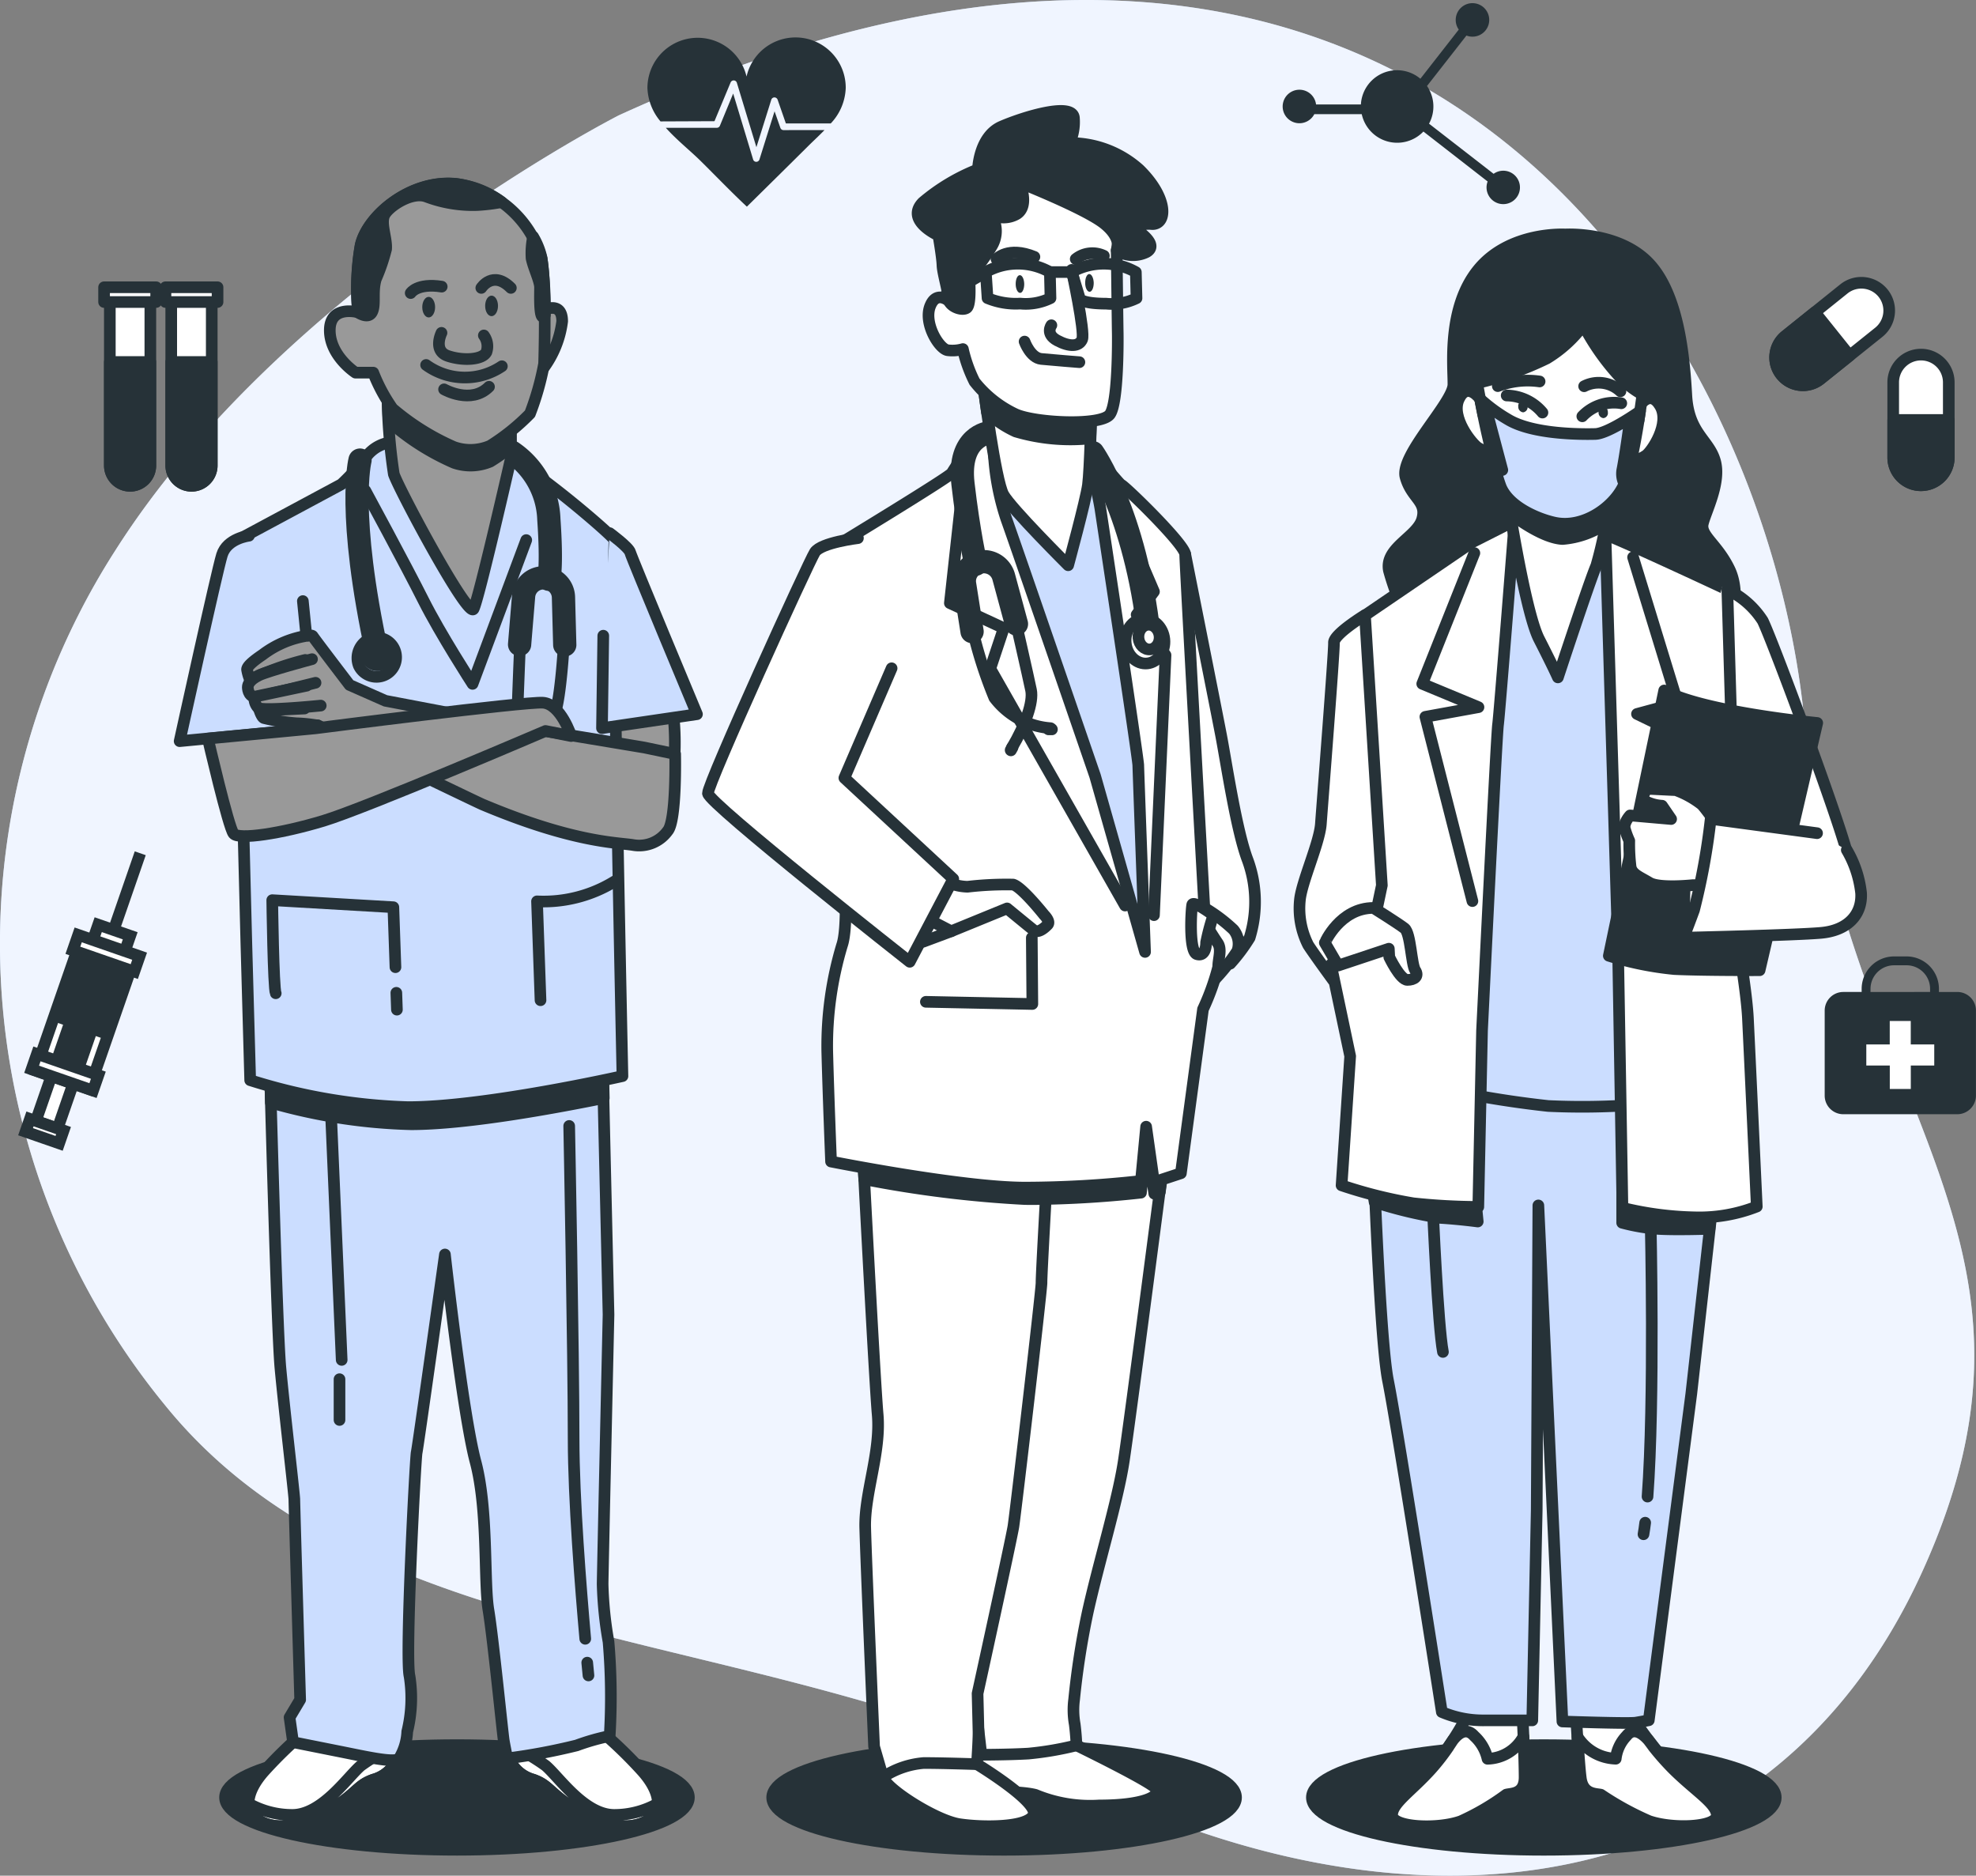 <svg xmlns="http://www.w3.org/2000/svg" width="169.832" height="161.176" viewBox="0 0 169.832 161.176">
  <rect x="0" y="0" width="169.832" height="161.176" fill="#808080" stroke="none"/>
  <g id="Doctors-bro" transform="translate(-25.576 -49.73)">
    <g id="freepik--background-simple--inject-2" transform="translate(25.576 49.73)">
      <path id="Tracciato_421" data-name="Tracciato 421" d="M78.759,59.642S49.9,74.349,35.5,97.011a62.526,62.526,0,0,0,4.236,73.436c17.492,21.629,50.927,18.807,78.921,32.52s58.88,10.887,72.118-18.155-6.723-39.91-10.152-73.512S146.9,28.5,78.759,59.642Z" transform="translate(-25.576 -49.73)" fill="#cbddff"/>
      <path id="Tracciato_422" data-name="Tracciato 422" d="M78.759,59.642S49.9,74.349,35.5,97.011a62.526,62.526,0,0,0,4.236,73.436c17.492,21.629,50.927,18.807,78.921,32.52s58.88,10.887,72.118-18.155-6.723-39.91-10.152-73.512S146.9,28.5,78.759,59.642Z" transform="translate(-25.576 -49.73)" fill="#fff" opacity="0.7"/>
    </g>
    <g id="freepik--Icons--inject-2" transform="translate(27.773 50.001)">
      <path id="Tracciato_423" data-name="Tracciato 423" d="M448.665,268.535h-1.581v-.27a2.788,2.788,0,0,0-2.785-2.785h-1.07a2.788,2.788,0,0,0-2.788,2.785v.27h-1.577a1.6,1.6,0,0,0-1.6,1.6v7.306a1.6,1.6,0,0,0,1.6,1.6h9.8a1.608,1.608,0,0,0,1.6-1.6v-7.306A1.6,1.6,0,0,0,448.665,268.535Zm-7.462-.27a2.027,2.027,0,0,1,2.027-2.023h1.07a2.023,2.023,0,0,1,2.023,2.023v.27H441.2Z" transform="translate(-282.634 -183.566)" fill="#263238"/>
      <path id="Tracciato_424" data-name="Tracciato 424" d="M452.5,282.065h-2.019V280.05h-1.806v2.015H446.66v1.809h2.019v2.015h1.806v-2.015H452.5Z" transform="translate(-288.453 -192.586)" fill="#fff"/>
      <path id="Tracciato_425" data-name="Tracciato 425" d="M455.118,140.95h0a2.388,2.388,0,0,1-2.388-2.392v-6.445a2.388,2.388,0,0,1,2.388-2.392h0a2.388,2.388,0,0,1,2.388,2.392v6.434a2.388,2.388,0,0,1-2.388,2.4Z" transform="translate(-292.211 -99.521)" fill="#fff" stroke="#263238" stroke-linecap="round" stroke-linejoin="round" stroke-width="1"/>
      <path id="Tracciato_426" data-name="Tracciato 426" d="M455.118,150.081h0a2.388,2.388,0,0,1-2.388-2.392V144.47h4.777v3.219a2.388,2.388,0,0,1-2.388,2.392Z" transform="translate(-292.211 -108.652)" fill="#263238" stroke="#263238" stroke-linecap="round" stroke-linejoin="round" stroke-width="1"/>
      <path id="Tracciato_427" data-name="Tracciato 427" d="M426.61,121.424h0a2.385,2.385,0,0,1,.381-3.36l5.017-4.03a2.4,2.4,0,0,1,3.364.381h0a2.392,2.392,0,0,1-.381,3.36L429.97,121.8a2.388,2.388,0,0,1-3.36-.377Z" transform="translate(-275.717 -89.488)" fill="#fff" stroke="#263238" stroke-linecap="round" stroke-linejoin="round" stroke-width="1"/>
      <path id="Tracciato_428" data-name="Tracciato 428" d="M426.61,125.545h0a2.385,2.385,0,0,1,.381-3.36l2.51-2.015,2.99,3.729-2.51,2.011a2.388,2.388,0,0,1-3.371-.366Z" transform="translate(-275.717 -93.609)" fill="#263238" stroke="#263238" stroke-linecap="round" stroke-linejoin="round" stroke-width="1"/>
      <path id="Tracciato_429" data-name="Tracciato 429" d="M333.938,64.841a1.428,1.428,0,0,0-.83.267l-5.55-4.308a3.1,3.1,0,0,0-.175-3.238l3.39-4.335a1.44,1.44,0,1,0-.922-1.341,1.406,1.406,0,0,0,.263.827l-3.3,4.225a3.112,3.112,0,0,0-5.112,2.209h-3.855a1.44,1.44,0,1,0-.149.834h4.076a3.116,3.116,0,0,0,5.3,1.493l5.52,4.293a1.436,1.436,0,1,0,1.341-.926Z" transform="translate(-206.933 -50.443)" fill="#263238"/>
      <path id="Tracciato_430" data-name="Tracciato 430" d="M65.951,132.966h0a1.745,1.745,0,0,1-1.741-1.741V116.75h3.482v14.475a1.741,1.741,0,0,1-1.741,1.741Z" transform="translate(-51.69 -91.492)" fill="#fff" stroke="#263238" stroke-linecap="round" stroke-linejoin="round" stroke-width="1"/>
      <path id="Tracciato_431" data-name="Tracciato 431" d="M65.951,142.023h0a1.745,1.745,0,0,1-1.741-1.741v-8.9h3.482v8.9a1.741,1.741,0,0,1-1.741,1.741Z" transform="translate(-51.69 -100.549)" fill="#263238" stroke="#263238" stroke-linecap="round" stroke-linejoin="round" stroke-width="1"/>
      <rect id="Rettangolo_457" data-name="Rettangolo 457" width="4.476" height="1.268" transform="translate(12.025 24.413)" fill="#fff" stroke="#263238" stroke-linecap="round" stroke-linejoin="round" stroke-width="1"/>
      <path id="Tracciato_432" data-name="Tracciato 432" d="M52.1,132.966h0a1.745,1.745,0,0,1-1.741-1.741V116.75h3.482v14.475a1.741,1.741,0,0,1-1.741,1.741Z" transform="translate(-43.116 -91.492)" fill="#fff" stroke="#263238" stroke-linecap="round" stroke-linejoin="round" stroke-width="1"/>
      <path id="Tracciato_433" data-name="Tracciato 433" d="M52.1,142.023h0a1.745,1.745,0,0,1-1.741-1.741v-8.9h3.482v8.9a1.741,1.741,0,0,1-1.741,1.741Z" transform="translate(-43.116 -100.549)" fill="#263238" stroke="#263238" stroke-linecap="round" stroke-linejoin="round" stroke-width="1"/>
      <rect id="Rettangolo_458" data-name="Rettangolo 458" width="4.476" height="1.268" transform="translate(6.749 24.413)" fill="#fff" stroke="#263238" stroke-linecap="round" stroke-linejoin="round" stroke-width="1"/>
      <path id="Tracciato_434" data-name="Tracciato 434" d="M177.407,65.37l1.387-3.329a.293.293,0,0,1,.278-.175.286.286,0,0,1,.259.2l1.68,5.539,1.28-4.08a.286.286,0,0,1,.267-.2.3.3,0,0,1,.274.19l.712,2.049H187.4a4.651,4.651,0,0,0,1.288-3.047,4.316,4.316,0,0,0-8.525-.983,4.316,4.316,0,0,0-8.518.987,4.708,4.708,0,0,0,1.124,2.868Z" transform="translate(-118.197 -55.227)" fill="#263238"/>
      <path id="Tracciato_435" data-name="Tracciato 435" d="M185.917,73.973a.286.286,0,0,1-.27-.19l-.5-1.425-1.3,4.141a.29.29,0,0,1-.274.2h0a.282.282,0,0,1-.27-.206L181.59,70.83,180.447,73.6a.286.286,0,0,1-.263.175H175.8c.941,1.051,2.114,1.981,2.99,2.846,1.326,1.31,2.625,2.667,3.977,3.931,1.733-1.71,3.478-3.428,5.2-5.139.476-.476.994-.949,1.474-1.444Z" transform="translate(-120.772 -63.064)" fill="#263238"/>
      <rect id="Rettangolo_459" data-name="Rettangolo 459" width="1.977" height="6.167" transform="matrix(-0.945, -0.328, 0.328, -0.945, 2.753, 96.699)" fill="#fff" stroke="#263238" stroke-width="1"/>
      <rect id="Rettangolo_460" data-name="Rettangolo 460" width="3.051" height="1.162" transform="matrix(-0.945, -0.328, 0.328, -0.945, 2.883, 97.976)" fill="#fff" stroke="#263238" stroke-width="1"/>
      <rect id="Rettangolo_461" data-name="Rettangolo 461" width="4.887" height="11.173" transform="matrix(-0.945, -0.328, 0.328, -0.945, 5.464, 93.326)" fill="#fff" stroke="#263238" stroke-width="1"/>
      <rect id="Rettangolo_462" data-name="Rettangolo 462" width="3.607" height="6.167" transform="matrix(-0.945, -0.328, 0.328, -0.945, 6.5, 88.391)" fill="#263238" stroke="#263238" stroke-width="1"/>
      <rect id="Rettangolo_463" data-name="Rettangolo 463" width="1.977" height="6.167" transform="matrix(-0.945, -0.328, 0.328, -0.945, 4.357, 92.08)" fill="#263238" stroke="#263238" stroke-width="1"/>
      <rect id="Rettangolo_464" data-name="Rettangolo 464" width="5.584" height="1.398" transform="matrix(-0.945, -0.328, 0.328, -0.945, 5.797, 93.444)" fill="#fff" stroke="#263238" stroke-width="1"/>
      <rect id="Rettangolo_465" data-name="Rettangolo 465" width="2.91" height="1.863" transform="matrix(-0.945, -0.328, 0.328, -0.945, 8.384, 81.902)" fill="#fff" stroke="#263238" stroke-width="1"/>
      <rect id="Rettangolo_466" data-name="Rettangolo 466" width="5.584" height="1.398" transform="matrix(-0.945, -0.328, 0.328, -0.945, 9.343, 83.217)" fill="#fff" stroke="#263238" stroke-width="1"/>
      <line id="Linea_100" data-name="Linea 100" y1="6.377" x2="2.209" transform="translate(7.648 73.05)" fill="none" stroke="#263238" stroke-width="1"/>
    </g>
    <g id="freepik--character-3--inject-2" transform="translate(137.27 69.869)">
      <ellipse id="Ellisse_20" data-name="Ellisse 20" cx="19.934" cy="4.495" rx="19.934" ry="4.495" transform="translate(1.059 129.822)" fill="#263238" stroke="#263238" stroke-linecap="round" stroke-linejoin="round" stroke-width="1"/>
      <path id="Tracciato_436" data-name="Tracciato 436" d="M324.413,188.48s-2.7,1.649-2.667,2.373-1.006,13.923-1.124,15.572-1.688,5.055-1.809,6.6a6.965,6.965,0,0,0,.72,3.809c.453.712,2.118,2.99,2.118,2.99l4.476-6.914a39.514,39.514,0,0,0,.069-4.537C326.127,205.081,324.413,188.48,324.413,188.48Z" transform="translate(-318.79 -155.765)" fill="#fff" stroke="#263238" stroke-linecap="round" stroke-linejoin="round" stroke-width="1"/>
      <path id="Tracciato_437" data-name="Tracciato 437" d="M354.055,102.607s-4.762-.3-7.474,3-2.129,8.354-2.148,9.9-4.625,6.095-4.114,7.946,1.867,2.061,1.432,3.607-3.268,2.476-2.857,4.438a22.908,22.908,0,0,0,1.9,4.743l27.427.187s.979-2.887-.065-5.055-2.526-2.884-2.286-3.916,1.566-3.508,1.055-5.363-2.286-2.369-2.472-5.672-.674-8.761-3.295-11.428S354.055,102.607,354.055,102.607Z" transform="translate(-331.211 -102.598)" fill="#263238" stroke="#263238" stroke-linecap="round" stroke-linejoin="round" stroke-width="1"/>
      <path id="Tracciato_438" data-name="Tracciato 438" d="M346.149,436.365a24.384,24.384,0,0,1-3.047,4.541c-1.752,1.962-3.451,2.994-3.394,4.026s3.882,1.234,5.9.51a21.4,21.4,0,0,0,3.9-2.286c.408-.118,1.547,0,1.573-1.448s-.194-5.569-.194-5.569Z" transform="translate(-331.739 -309.084)" fill="#fff" stroke="#263238" stroke-linecap="round" stroke-linejoin="round" stroke-width="1"/>
      <path id="Tracciato_439" data-name="Tracciato 439" d="M345.6,448.045a21.257,21.257,0,0,0,3.9-2.286c.408-.118,1.547,0,1.573-1.448,0-.762-.042-2.286-.1-3.531a3.6,3.6,0,0,1-3.086,1.9,3.785,3.785,0,0,0-1.143-1.958c-.712-.808-1.432-.171-1.851.381l-.339.51-.027.05h0a18.286,18.286,0,0,1-1.44,1.855c-1.752,1.962-3.451,2.994-3.394,4.026S343.576,448.769,345.6,448.045Z" transform="translate(-331.733 -311.687)" fill="#fff" stroke="#263238" stroke-linecap="round" stroke-linejoin="round" stroke-width="1"/>
      <path id="Tracciato_440" data-name="Tracciato 440" d="M385.913,436.382a28.3,28.3,0,0,0,3.543,4.537c1.962,1.958,3.771,2.987,3.809,4.019s-3.748,1.238-5.851.518a25.476,25.476,0,0,1-4.141-2.267c-.415-.1-1.55,0-1.729-1.44s-.4-5.569-.4-5.569Z" transform="translate(-357.389 -309.109)" fill="#fff" stroke="#263238" stroke-linecap="round" stroke-linejoin="round" stroke-width="1"/>
      <path id="Tracciato_441" data-name="Tracciato 441" d="M387.652,448.012a25.658,25.658,0,0,1-4.141-2.267c-.415-.1-1.55,0-1.729-1.44-.1-.762-.2-2.286-.282-3.535a4.038,4.038,0,0,0,3.287,1.882,3.4,3.4,0,0,1,.926-1.962c.628-.8,1.417-.171,1.9.381.126.168.255.335.381.51l.034.05h0a22.77,22.77,0,0,0,1.638,1.855c1.962,1.958,3.771,2.987,3.809,4.019S389.755,448.732,387.652,448.012Z" transform="translate(-357.612 -311.665)" fill="#fff" stroke="#263238" stroke-linecap="round" stroke-linejoin="round" stroke-width="1"/>
      <path id="Tracciato_442" data-name="Tracciato 442" d="M334.87,292.457s.636,21.45,1.482,25.678,4.621,28.463,4.621,28.463a9.07,9.07,0,0,0,3.649.716h4.125l.381-18.048.141-26.2,2.068,44.344s5.683.2,6.3.1,1.124-.206,1.124-.206l3.653-28.055,2.091-18.666.114-7.424s-17.462-.606-22.536-1.017-7.161-.514-7.161-.514Z" transform="translate(-328.745 -219.622)" fill="#cbddff" stroke="#263238" stroke-linecap="round" stroke-linejoin="round" stroke-width="1"/>
      <path id="Tracciato_443" data-name="Tracciato 443" d="M396.535,393.22c-.046.358-.091.689-.145.994" transform="translate(-366.83 -282.514)" fill="none" stroke="#263238" stroke-linecap="round" stroke-linejoin="round" stroke-width="1"/>
      <path id="Tracciato_444" data-name="Tracciato 444" d="M397.567,325.43s.354,15.283-.267,23.58" transform="translate(-367.393 -240.547)" fill="none" stroke="#263238" stroke-linecap="round" stroke-linejoin="round" stroke-width="1"/>
      <path id="Tracciato_445" data-name="Tracciato 445" d="M348.85,322.21s.438,10.11.872,12.376" transform="translate(-337.399 -238.553)" fill="none" stroke="#263238" stroke-linecap="round" stroke-linejoin="round" stroke-width="1"/>
      <path id="Tracciato_446" data-name="Tracciato 446" d="M391.58,305.3v7.718a16.7,16.7,0,0,0,3.021.522c1.566.1,4.487,0,4.487,0l.209-2.922Z" transform="translate(-363.852 -228.085)" fill="#263238" stroke="#263238" stroke-linecap="round" stroke-linejoin="round" stroke-width="1"/>
      <path id="Tracciato_447" data-name="Tracciato 447" d="M335.38,318.869a36.847,36.847,0,0,0,5.634,1.356c1.668.1,3.23.312,3.23.312l-.206-2.084-8.868-.834Z" transform="translate(-328.931 -235.712)" fill="#263238" stroke="#263238" stroke-linecap="round" stroke-linejoin="round" stroke-width="1"/>
      <path id="Tracciato_448" data-name="Tracciato 448" d="M348.234,167.07l-3.112,3.508-8.632,6.3,1.84,38.165a87.739,87.739,0,0,0,12.784,2.366,62.2,62.2,0,0,0,13.5-.838l-1.116-40s-3.36-4.952-5.082-6.289-2.51-2.575-4.792-2.781S348.234,167.07,348.234,167.07Z" transform="translate(-329.748 -142.511)" fill="#cbddff" stroke="#263238" stroke-linecap="round" stroke-linejoin="round" stroke-width="1"/>
      <path id="Tracciato_449" data-name="Tracciato 449" d="M338.042,169.022l-9.253,6.3,1.451,23.2-.491,2.331-3.889,4.48,1.657,7.87-.739,11.1a39.908,39.908,0,0,0,6.167,1.543,54.251,54.251,0,0,0,5.584.309L338.85,211s1.23-25.168,1.375-26.284,1.428-17.523,1.428-17.523Z" transform="translate(-323.167 -142.585)" fill="#fff" stroke="#263238" stroke-linecap="round" stroke-linejoin="round" stroke-width="1"/>
      <path id="Tracciato_450" data-name="Tracciato 450" d="M350.95,174.49l-4.48,11.234,4.834,2.007-4.564.83,4.042,15.835" transform="translate(-335.926 -147.104)" fill="none" stroke="#263238" stroke-linecap="round" stroke-linejoin="round" stroke-width="1"/>
      <path id="Tracciato_451" data-name="Tracciato 451" d="M365.28,159.22s1.608,10.723,2.872,13.2,1.623,3.3,1.623,3.3,2.75-8.358,3.3-9.6a36.535,36.535,0,0,0,1.143-5.672S368.739,162.206,365.28,159.22Z" transform="translate(-347.571 -137.651)" fill="#fff" stroke="#263238" stroke-linecap="round" stroke-linejoin="round" stroke-width="1"/>
      <path id="Tracciato_452" data-name="Tracciato 452" d="M365.28,159.22s.145.975.381,2.4c.8.613,2.933,2.129,4.506,2.209A7.581,7.581,0,0,0,373.9,162.5c.183-1.124.309-2.046.309-2.046S368.739,162.206,365.28,159.22Z" transform="translate(-347.571 -137.651)" fill="#263238" stroke="#263238" stroke-linecap="round" stroke-linejoin="round" stroke-width="1"/>
      <path id="Tracciato_453" data-name="Tracciato 453" d="M356.29,138.632s-1.1-1.562-1.836,0,1.143,3.874,1.668,4.19c1.493.888,1.1-.762,1.1-.762Z" transform="translate(-340.764 -124.476)" fill="#fff" stroke="#263238" stroke-linecap="round" stroke-linejoin="round" stroke-width="1"/>
      <path id="Tracciato_454" data-name="Tracciato 454" d="M394.4,140.318s.926-1.615,1.832-.091-.728,3.92-1.215,4.259c-1.394.964-1.173-.689-1.173-.689Z" transform="translate(-365.243 -125.488)" fill="#fff" stroke="#263238" stroke-linecap="round" stroke-linejoin="round" stroke-width="1"/>
      <path id="Tracciato_455" data-name="Tracciato 455" d="M358.87,128.043a27.782,27.782,0,0,0,5.981-2.114A10.978,10.978,0,0,0,368,123.06a20.607,20.607,0,0,0,3.238,4.571,7.808,7.808,0,0,0,1.832,1.394s-.728,5.695-1.55,7.676-3.508,3.908-6.015,3.352c-1.425-.312-3.893-1.341-4.609-3.074A86.853,86.853,0,0,1,358.87,128.043Z" transform="translate(-343.603 -115.266)" fill="#fff" stroke="#263238" stroke-linecap="round" stroke-linejoin="round" stroke-width="1"/>
      <path id="Tracciato_456" data-name="Tracciato 456" d="M369.439,142.758c-1.234.03-5.367.038-7.5-1.249a14.159,14.159,0,0,1-2.388-1.748c.076.381.168.857.267,1.352l.465.339,1.166,4.4-.545.118a13.179,13.179,0,0,0,.415,1.329c.716,1.733,3.185,2.762,4.609,3.074,2.5.552,5.181-1.364,6.011-3.341a1.878,1.878,0,0,1-.164-1.246c.24-1.246.537-3.428.537-3.428l.849-.762c.046-.278.084-.545.122-.789C372.254,141.524,370.327,142.735,369.439,142.758Z" transform="translate(-344.024 -125.604)" fill="#cbddff" stroke="#263238" stroke-linecap="round" stroke-linejoin="round" stroke-width="1"/>
      <path id="Tracciato_457" data-name="Tracciato 457" d="M368.6,140.4a4.09,4.09,0,0,0-3.074-1.467" transform="translate(-347.725 -125.087)" fill="none" stroke="#263238" stroke-linecap="round" stroke-linejoin="round" stroke-width="1"/>
      <path id="Tracciato_458" data-name="Tracciato 458" d="M382.59,141.737a3.767,3.767,0,0,1,3.348-1.12" transform="translate(-358.287 -126.103)" fill="none" stroke="#263238" stroke-linecap="round" stroke-linejoin="round" stroke-width="1"/>
      <path id="Tracciato_459" data-name="Tracciato 459" d="M363.52,136.018a7.207,7.207,0,0,1,3.592-.4" transform="translate(-346.481 -122.978)" fill="none" stroke="#263238" stroke-linecap="round" stroke-linejoin="round" stroke-width="1"/>
      <path id="Tracciato_460" data-name="Tracciato 460" d="M383,136.371a2.746,2.746,0,0,1,3.12.434" transform="translate(-358.541 -123.32)" fill="none" stroke="#263238" stroke-linecap="round" stroke-linejoin="round" stroke-width="1"/>
      <path id="Tracciato_461" data-name="Tracciato 461" d="M368.931,140.611a.449.449,0,0,1-.381.51.472.472,0,0,1-.419-.491.446.446,0,0,1,.381-.51.476.476,0,0,1,.419.491Z" transform="translate(-349.333 -125.827)" fill="#263238"/>
      <path id="Tracciato_462" data-name="Tracciato 462" d="M387.039,141.918a.438.438,0,0,1-.381.51.469.469,0,0,1-.419-.488.438.438,0,0,1,.381-.51A.469.469,0,0,1,387.039,141.918Z" transform="translate(-360.542 -126.638)" fill="#263238"/>
      <path id="Tracciato_463" data-name="Tracciato 463" d="M415.28,182.74a7.309,7.309,0,0,1,3.047,2.667c.827,1.638,7.436,19.386,7.405,20.726s-2.217,2.887-4.266,3.1-5.036-3.5-5.482-4.122-.526-7.84-.526-7.84Z" transform="translate(-378.524 -152.212)" fill="#fff" stroke="#263238" stroke-linecap="round" stroke-linejoin="round" stroke-width="1"/>
      <path id="Tracciato_464" data-name="Tracciato 464" d="M387.8,170.3l1.082,35.48.381,22.38a28.435,28.435,0,0,0,6.335.819,13.492,13.492,0,0,0,5.211-.929s-.648-13.923-.762-16.193-.869-6.6-.869-6.6l-.9-30.215S389.91,171.123,387.8,170.3Z" transform="translate(-361.512 -144.51)" fill="#fff" stroke="#263238" stroke-linecap="round" stroke-linejoin="round" stroke-width="1"/>
      <path id="Tracciato_465" data-name="Tracciato 465" d="M393.223,175.44l3.836,12.514-3.5.949,3.4,1.649-4.244,13.481" transform="translate(-364.558 -147.692)" fill="#fff" stroke="#263238" stroke-linecap="round" stroke-linejoin="round" stroke-width="1"/>
      <path id="Tracciato_466" data-name="Tracciato 466" d="M393.328,205.49l-4.758,22.795a27.7,27.7,0,0,0,5.63,1.143c2.377.114,7.329.1,7.329.1l4.952-21.248S396.733,207.345,393.328,205.49Z" transform="translate(-361.989 -166.295)" fill="#263238" stroke="#263238" stroke-linecap="round" stroke-linejoin="round" stroke-width="1"/>
      <path id="Tracciato_467" data-name="Tracciato 467" d="M405.41,249.683l.156-7.123,3.775.8S406.846,248.853,405.41,249.683Z" transform="translate(-372.414 -189.244)" fill="#fff" stroke="#263238" stroke-linecap="round" stroke-linejoin="round" stroke-width="1"/>
      <path id="Tracciato_468" data-name="Tracciato 468" d="M400.079,230.779s-1.006-1.44-1.329-1.752a8.185,8.185,0,0,0-2.232-1.234c-.309,0-1.966-.1-2.286-.1s-.682.724-.354,1.032a3.607,3.607,0,0,0,1.467.411l.781,1.143-3.524-.309s-.587.621-.453,1.143a7.019,7.019,0,0,0,.381,1.032,16.287,16.287,0,0,0,.118,2.267c.137.621.762.827,1.619,1.341s3.725.206,3.725.206h1.326Z" transform="translate(-364.192 -180.039)" fill="#fff" stroke="#263238" stroke-linecap="round" stroke-linejoin="round" stroke-width="1"/>
      <path id="Tracciato_469" data-name="Tracciato 469" d="M416.891,235.68l-9.142-1.23a57.258,57.258,0,0,1-1.432,7.84c-.72,1.958-.907,2.373-.907,2.373s9.58-.213,11.839-.419,3.527-1.55,3.428-3.406a9.313,9.313,0,0,0-1.23-3.714" transform="translate(-372.414 -184.224)" fill="#fff" stroke="#263238" stroke-linecap="round" stroke-linejoin="round" stroke-width="1"/>
      <path id="Tracciato_470" data-name="Tracciato 470" d="M328.673,254.54s2.133,1.337,2.667,1.752.579,3.093.918,3.607-.061.827-.678.827-1.55-1.958-1.55-1.958l-.038-.724-4.358,1.448-1.143-1.958S325.785,254.54,328.673,254.54Z" transform="translate(-322.319 -196.661)" fill="#fff" stroke="#263238" stroke-linecap="round" stroke-linejoin="round" stroke-width="1"/>
    </g>
    <g id="freepik--character-2--inject-2" transform="translate(86.419 59.262)">
      <ellipse id="Ellisse_21" data-name="Ellisse 21" cx="19.934" cy="4.495" rx="19.934" ry="4.495" transform="translate(5.524 140.429)" fill="#263238" stroke="#263238" stroke-linecap="round" stroke-linejoin="round" stroke-width="1"/>
      <path id="Tracciato_471" data-name="Tracciato 471" d="M290.749,174.79s2.613,13.115,3.078,15.542,1.318,8.194,2.286,10.723a10.466,10.466,0,0,1,.168,6.678,15.081,15.081,0,0,1-1.665,2.225l-3.246-4.232s-1.931-20.738-2-23.675A26.988,26.988,0,0,1,290.749,174.79Z" transform="translate(-249.722 -136.683)" fill="#fff" stroke="#263238" stroke-linecap="round" stroke-linejoin="round" stroke-width="1"/>
      <path id="Tracciato_472" data-name="Tracciato 472" d="M297.171,254.64a13.881,13.881,0,0,1,2.419,1.828,1.916,1.916,0,0,1,.339,1.828,17.318,17.318,0,0,1-2.206,2.72c-.389.347-.716-1.036-.762-2.225S297.171,254.64,297.171,254.64Z" transform="translate(-254.423 -186.115)" fill="#fff" stroke="#263238" stroke-linecap="round" stroke-linejoin="round" stroke-width="1"/>
      <path id="Tracciato_473" data-name="Tracciato 473" d="M254.43,442.134s6.449,3.135,6.857,3.745-1.063,1.421-4.906,1.421a12.241,12.241,0,0,1-5.485-.91c-1.528-.4-4.571-.1-4.983-1.013s.3-4.045.3-4.045Z" transform="translate(-222.745 -301.69)" fill="#fff" stroke="#263238" stroke-linecap="round" stroke-linejoin="round" stroke-width="1"/>
      <path id="Tracciato_474" data-name="Tracciato 474" d="M232.822,444.848s5.333,3.238,4.864,4.35-4.324,1.112-6.354.808-6.346-3.047-6.575-4.045.343-2.529,3.47-2.83A5.106,5.106,0,0,1,232.822,444.848Z" transform="translate(-209.699 -302.785)" fill="#fff" stroke="#263238" stroke-linecap="round" stroke-linejoin="round" stroke-width="1"/>
      <path id="Tracciato_475" data-name="Tracciato 475" d="M261.564,302.87s-3.047,23.469-3.577,26.909-2.209,8.9-3.116,13.051a69.15,69.15,0,0,0-1.143,7.386,6.927,6.927,0,0,0,.05,2.122c.13,1.013.149,1.821.149,1.821a27.633,27.633,0,0,1-4.129.708c-1.718.1-4.045.1-4.045.1l-.762-6.575s.568-9.714.9-12.544.693-25.088.678-25.7-.149-5.969-.149-5.969l10.38-1.112s1.417-4.045,3.546-3.844S261.564,302.87,261.564,302.87Z" transform="translate(-222.252 -213.714)" fill="#fff" stroke="#263238" stroke-linecap="round" stroke-linejoin="round" stroke-width="1"/>
      <path id="Tracciato_476" data-name="Tracciato 476" d="M262.7,299.228c-2.129-.2-3.546,3.844-3.546,3.844l-10.392,1.112s.034,1.425.069,2.887c1.108.1,2.133.156,3.009.156a91.59,91.59,0,0,0,9.965-.56l.446-4.663.7,4.75.48-.156c.3-2.263.488-3.737.488-3.737S264.828,299.43,262.7,299.228Z" transform="translate(-224.586 -213.714)" fill="#263238" stroke="#263238" stroke-linecap="round" stroke-linejoin="round" stroke-width="1"/>
      <path id="Tracciato_477" data-name="Tracciato 477" d="M220.3,310.66s0,.145.023.408c.141,2.766.979,18.791,1.234,21.747.286,3.238-1.143,6.777-1.07,9.71s.762,18.818.762,18.818l.762,2.628a7.438,7.438,0,0,1,3.508-1.211c1.718,0,4.571.1,4.571.1s.149-2.126.133-2.83-.08-3.238-.08-3.238,2.907-13.253,3.082-14.365,2.43-20.334,2.415-20.951.476-9.207.476-9.207Z" transform="translate(-206.967 -220.796)" fill="#fff" stroke="#263238" stroke-linecap="round" stroke-linejoin="round" stroke-width="1"/>
      <path id="Tracciato_478" data-name="Tracciato 478" d="M236.01,314.29c.065-1.173.11-2.011.11-2.011L220.3,310.66s0,.145.023.408c0,.335.042.865.08,1.524a98.328,98.328,0,0,0,13.816,1.707C234.829,314.309,235.423,314.3,236.01,314.29Z" transform="translate(-206.967 -220.796)" fill="#263238" stroke="#263238" stroke-linecap="round" stroke-linejoin="round" stroke-width="1"/>
      <path id="Tracciato_479" data-name="Tracciato 479" d="M226.95,146.7a4.775,4.775,0,0,0-2.308,1.029,16.763,16.763,0,0,0-1.714,2.331c-.088.282-9.923,6.251-9.923,6.251l.709,28.463s.293,4.385-.229,5.878a30.1,30.1,0,0,0-1.268,9.055c.091,3.638.328,9.523.328,9.523s11.256,2.24,16.669,2.24a91.586,91.586,0,0,0,9.965-.568l.446-4.666L240.3,211l2.312-.762,1.9-14.094a20.888,20.888,0,0,0,1.31-3.642c-.015-.655.335-1.493-.049-2.053s-1.07-1.68-1.07-1.68-1.722-30.867-1.722-31.709-5.093-5.783-5.47-5.969-2.7-3.642-5.714-4.571A6.246,6.246,0,0,0,226.95,146.7Z" transform="translate(-201.961 -118.951)" fill="#fff" stroke="#263238" stroke-linecap="round" stroke-linejoin="round" stroke-width="1"/>
      <path id="Tracciato_480" data-name="Tracciato 480" d="M241.018,158.87l-1.128,10.251,4.632,2.152-1.158,3.478,11.584,20.357" transform="translate(-219.095 -126.827)" fill="none" stroke="#263238" stroke-linecap="round" stroke-linejoin="round" stroke-width="1"/>
      <path id="Tracciato_481" data-name="Tracciato 481" d="M276.82,161.89l3.474,8.11-1.489,1.985,2.484,3.474-.994,22.345" transform="translate(-241.957 -128.697)" fill="none" stroke="#263238" stroke-linecap="round" stroke-linejoin="round" stroke-width="1"/>
      <path id="Tracciato_482" data-name="Tracciato 482" d="M249.77,148.4a21.538,21.538,0,0,0,1.078,5.878c1,2.8,7.641,22.117,7.641,22.117l4.293,15.115s-.568-15.4-.583-16.049-3.253-22.025-3.253-22.025-.552-3.451-1.425-4.758S250.8,144.94,249.77,148.4Z" transform="translate(-225.211 -119.244)" fill="#cbddff" stroke="#263238" stroke-linecap="round" stroke-linejoin="round" stroke-width="1"/>
      <path id="Tracciato_483" data-name="Tracciato 483" d="M244.983,147.36s-2.7.278-2.225,4.384,1.1,6.906,1.1,6.906" transform="translate(-220.836 -119.702)" fill="none" stroke="#263238" stroke-linecap="round" stroke-linejoin="round" stroke-width="2"/>
      <path id="Tracciato_484" data-name="Tracciato 484" d="M244.88,191.21a37.523,37.523,0,0,0,1.924,6.064,6.652,6.652,0,0,0,4.823,2.613" transform="translate(-222.184 -146.848)" fill="none" stroke="#263238" stroke-linecap="round" stroke-linejoin="round" stroke-width="1"/>
      <path id="Tracciato_485" data-name="Tracciato 485" d="M254.063,188.27s1.257,5.5,1.467,6.533-.484,2.983-1.649,4.952" transform="translate(-227.756 -145.028)" fill="none" stroke="#263238" stroke-linecap="round" stroke-linejoin="round" stroke-width="1"/>
      <path id="Tracciato_486" data-name="Tracciato 486" d="M252.564,218.178h0a.518.518,0,0,1-.206-.7l.133-.244a.5.5,0,0,1,.693-.187h0a.522.522,0,0,1,.209.7l-.133.24a.507.507,0,0,1-.7.19Z" transform="translate(-226.775 -162.8)" fill="#263238"/>
      <path id="Tracciato_487" data-name="Tracciato 487" d="M262.107,213.405h0a.5.5,0,0,1-.518.5h-.278a.522.522,0,0,1-.51-.526h0a.5.5,0,0,1,.514-.5h.278a.53.53,0,0,1,.514.526Z" transform="translate(-232.04 -160.262)" fill="#263238"/>
      <path id="Tracciato_488" data-name="Tracciato 488" d="M243.821,182.43l-.64-4.057a1.668,1.668,0,0,1,1.261-1.9h0a1.764,1.764,0,0,1,2.1,1.265l1.093,4.038" transform="translate(-221.117 -137.694)" fill="none" stroke="#263238" stroke-linecap="round" stroke-linejoin="round" stroke-width="2"/>
      <ellipse id="Ellisse_22" data-name="Ellisse 22" cx="1.668" cy="1.924" rx="1.668" ry="1.924" transform="matrix(0.995, -0.1, 0.1, 0.995, 35.718, 43.815)" fill="#fff" stroke="#263238" stroke-linecap="round" stroke-linejoin="round" stroke-width="1"/>
      <path id="Tracciato_489" data-name="Tracciato 489" d="M272.13,151.85s3.668,5.162,4.838,15.683" transform="translate(-239.054 -122.481)" fill="none" stroke="#263238" stroke-linecap="round" stroke-linejoin="round" stroke-width="2"/>
      <ellipse id="Ellisse_23" data-name="Ellisse 23" cx="0.91" cy="1.063" rx="0.91" ry="1.063" transform="matrix(0.996, -0.093, 0.093, 0.996, 36.908, 44.238)" fill="#fff" stroke="#263238" stroke-linecap="round" stroke-linejoin="round" stroke-width="1"/>
      <path id="Tracciato_490" data-name="Tracciato 490" d="M296.158,254.816a18.971,18.971,0,0,0-.552,2.126c0,.3-.072,1.215-.785,1.009s-.5-3.844-.408-4.247,1.825.9,1.825.9" transform="translate(-252.786 -185.488)" fill="#fff" stroke="#263238" stroke-linecap="round" stroke-linejoin="round" stroke-width="1"/>
      <path id="Tracciato_491" data-name="Tracciato 491" d="M236.318,248.29a4.529,4.529,0,0,0,2.065.56,28.917,28.917,0,0,1,3.916-.187c.75.194,2.666,2.609,2.666,2.609s.571.56.3.842-.823.762-1.2.465-2.286-1.867-2.286-1.867l-4.8,1.962L235,251.646Z" transform="translate(-216.068 -182.184)" fill="#fff" stroke="#263238" stroke-linecap="round" stroke-linejoin="round" stroke-width="1"/>
      <path id="Tracciato_492" data-name="Tracciato 492" d="M198.194,171.12s-3.166.381-3.7,1.211-9.211,19.877-9.192,20.719,17.344,14.475,17.344,14.475l3.741-7.12-9.359-8.678,4.061-9.424" transform="translate(-185.3 -134.411)" fill="#fff" stroke="#263238" stroke-linecap="round" stroke-linejoin="round" stroke-width="1"/>
      <path id="Tracciato_493" data-name="Tracciato 493" d="M234.48,266.774l9.15.187-.046-5.691" transform="translate(-215.746 -190.22)" fill="none" stroke="#263238" stroke-linecap="round" stroke-linejoin="round" stroke-width="1"/>
      <line id="Linea_101" data-name="Linea 101" x1="2.419" y2="0.903" transform="translate(18.498 70.49)" fill="none" stroke="#263238" stroke-linecap="round" stroke-linejoin="round" stroke-width="1"/>
      <path id="Tracciato_494" data-name="Tracciato 494" d="M247.419,135.761s1.04,8.121,1.726,9.333,5.562,6.064,5.562,6.064,1.524-5.6,1.7-6.9.3-6.533.3-6.533L247.4,135.11Z" transform="translate(-223.744 -112.118)" fill="#fff" stroke="#263238" stroke-linecap="round" stroke-linejoin="round" stroke-width="1"/>
      <path id="Tracciato_495" data-name="Tracciato 495" d="M247.419,135.761s.122.952.309,2.251a9.344,9.344,0,0,0,2.468,1.653,16.584,16.584,0,0,0,6.422.59c.053-1.368.088-2.533.088-2.533L247.4,135.11Z" transform="translate(-223.744 -112.118)" fill="#263238" stroke="#263238" stroke-linecap="round" stroke-linejoin="round" stroke-width="1"/>
      <path id="Tracciato_496" data-name="Tracciato 496" d="M237.091,99.35s-1.246-1.307-1.863.183.762,3.733,1.5,3.828a3.245,3.245,0,0,0,1.3-.1,12.242,12.242,0,0,0,1,2.8,9.782,9.782,0,0,0,3.535,2.8c1.7.762,7.386,1.032,8.106,0s.678-6.533.667-7-.091-7.116-.091-7.116a7.553,7.553,0,0,0-.183-3.9c-.693-1.588-7.653-3.809-9.4-2.891s-3.764,2.518-3.9,4.571-.053,5.413-.053,5.413Z" transform="translate(-216.113 -82.796)" fill="#fff" stroke="#263238" stroke-linecap="round" stroke-linejoin="round" stroke-width="1"/>
      <path id="Tracciato_497" data-name="Tracciato 497" d="M264.3,110.61s1.162,5.333.9,5.973-1.1.651-2.145.091-.5-1.307-.5-1.307" transform="translate(-233.035 -96.951)" fill="none" stroke="#263238" stroke-linecap="round" stroke-linejoin="round" stroke-width="1"/>
      <path id="Tracciato_498" data-name="Tracciato 498" d="M256.75,126.78s.5,1.4,1.436,1.493,3.276.278,3.276.278" transform="translate(-229.533 -106.961)" fill="none" stroke="#263238" stroke-linecap="round" stroke-linejoin="round" stroke-width="1"/>
      <path id="Tracciato_499" data-name="Tracciato 499" d="M248,109.887l.149,2.24a6.341,6.341,0,0,0,2.811.469,4.826,4.826,0,0,0,2.6-.469l-.053-2.24A5.631,5.631,0,0,0,248,109.887Z" transform="translate(-224.116 -96.041)" fill="none" stroke="#263238" stroke-linecap="round" stroke-linejoin="round" stroke-width="1"/>
      <path id="Tracciato_500" data-name="Tracciato 500" d="M267.39,109.89l.709,2.335s.29.381,2.251.381a4.835,4.835,0,0,0,2.606-.469l-.057-2.24A5.624,5.624,0,0,0,267.39,109.89Z" transform="translate(-236.119 -96.044)" fill="none" stroke="#263238" stroke-linecap="round" stroke-linejoin="round" stroke-width="1"/>
      <line id="Linea_102" data-name="Linea 102" x2="1.867" transform="translate(29.404 13.846)" fill="none" stroke="#263238" stroke-linecap="round" stroke-linejoin="round" stroke-width="1"/>
      <line id="Linea_103" data-name="Linea 103" x1="3.68" y2="2.148" transform="translate(20.216 13.846)" fill="none" stroke="#263238" stroke-linecap="round" stroke-linejoin="round" stroke-width="1"/>
      <path id="Tracciato_501" data-name="Tracciato 501" d="M250.41,107.253s1-1.12,3.261-.187" transform="translate(-225.608 -94.527)" fill="none" stroke="#263238" stroke-linecap="round" stroke-linejoin="round" stroke-width="1"/>
      <path id="Tracciato_502" data-name="Tracciato 502" d="M268.29,107.343a2.286,2.286,0,0,1,2.419-.278" transform="translate(-236.677 -94.617)" fill="none" stroke="#263238" stroke-linecap="round" stroke-linejoin="round" stroke-width="1"/>
      <path id="Tracciato_503" data-name="Tracciato 503" d="M255.475,112.562c0,.411-.149.762-.354.762s-.381-.335-.381-.762.149-.762.358-.762S255.468,112.147,255.475,112.562Z" transform="translate(-228.288 -97.687)" fill="#263238"/>
      <path id="Tracciato_504" data-name="Tracciato 504" d="M271.155,112.312c0,.411-.149.762-.354.762s-.381-.335-.381-.762.149-.762.354-.762S271.144,111.9,271.155,112.312Z" transform="translate(-237.995 -97.533)" fill="#263238"/>
      <path id="Tracciato_505" data-name="Tracciato 505" d="M241.358,80.9s.9,1.985-.217,2.708a2.263,2.263,0,0,1-2.267,0,2.506,2.506,0,0,1,.072,2.834,15.734,15.734,0,0,1-1.9,2.548s.2,2.411-.217,2.693-1.562-.141-1.581-.849-.476-2.126-.5-2.834-.347-2.552-.347-2.552-2.865-1.276-1.345-2.834A16.878,16.878,0,0,1,237.8,79.78s.072-2.834,2.034-3.684,6.182-2.126,6.217-.709a4.35,4.35,0,0,1-.381,2.126,8.891,8.891,0,0,1,6.007,2.286c2.468,2.427,2.385,4.678,1.109,4.678a3.328,3.328,0,0,0-1.691.282s2.442,1.417,1.185,2.126a2.632,2.632,0,0,1-2.552-.141s.541-.99-1.051-2.286S241.358,80.9,241.358,80.9Z" transform="translate(-214.59 -74.752)" fill="#263238" stroke="#263238" stroke-linecap="round" stroke-linejoin="round" stroke-width="1"/>
    </g>
    <g id="freepik--character-1--inject-2" transform="translate(41.016 65.493)">
      <ellipse id="Ellisse_24" data-name="Ellisse 24" cx="19.934" cy="4.495" rx="19.934" ry="4.495" transform="translate(3.901 134.197)" fill="#263238" stroke="#263238" stroke-linecap="round" stroke-linejoin="round" stroke-width="1"/>
      <path id="Tracciato_506" data-name="Tracciato 506" d="M163.14,210.053v3.642l5.295,2.427a22.877,22.877,0,0,0,.11-6.731Z" transform="translate(-126.178 -164.334)" fill="#999" stroke="#263238" stroke-linecap="round" stroke-linejoin="round" stroke-width="1"/>
      <path id="Tracciato_507" data-name="Tracciato 507" d="M86.433,438.917A37.95,37.95,0,0,0,83,442.257c-1.524,1.718-1.821,3.428-.4,4.247s3.642.606,6.068-.91,2.327-2.126,3.745-2.628a3.164,3.164,0,0,0,2.327-3.139c0-1.615-5.162-1.821-6.274-1.9A2.852,2.852,0,0,0,86.433,438.917Z" transform="translate(-75.751 -305.809)" fill="#fff" stroke="#263238" stroke-linecap="round" stroke-linejoin="round" stroke-width="1"/>
      <path id="Tracciato_508" data-name="Tracciato 508" d="M94.721,442.93a18.762,18.762,0,0,0-3.394,1.935c-1.109.922-3.318,4.24-5.9,4.24a7.668,7.668,0,0,1-3.756-.979,1.676,1.676,0,0,0,.91,1.482c1.417.808,3.642.606,6.068-.91s2.327-2.126,3.745-2.628A3.161,3.161,0,0,0,94.721,442.93Z" transform="translate(-75.743 -308.912)" fill="none" stroke="#263238" stroke-linecap="round" stroke-linejoin="round" stroke-width="1"/>
      <path id="Tracciato_509" data-name="Tracciato 509" d="M148.038,438.917a37.95,37.95,0,0,1,3.428,3.341c1.524,1.718,1.821,3.428.4,4.247s-3.642.606-6.068-.91-2.327-2.126-3.745-2.628a3.164,3.164,0,0,1-2.327-3.139c0-1.615,5.162-1.821,6.274-1.9A2.852,2.852,0,0,1,148.038,438.917Z" transform="translate(-111.686 -305.809)" fill="#fff" stroke="#263238" stroke-linecap="round" stroke-linejoin="round" stroke-width="1"/>
      <path id="Tracciato_510" data-name="Tracciato 510" d="M139.76,442.93a18.761,18.761,0,0,1,3.394,1.935c1.109.922,3.318,4.24,5.9,4.24a7.668,7.668,0,0,0,3.756-.979,1.676,1.676,0,0,1-.91,1.482c-1.417.808-3.642.606-6.068-.91s-2.327-2.126-3.745-2.628A3.161,3.161,0,0,1,139.76,442.93Z" transform="translate(-111.705 -308.912)" fill="none" stroke="#263238" stroke-linecap="round" stroke-linejoin="round" stroke-width="1"/>
      <path id="Tracciato_511" data-name="Tracciato 511" d="M86.45,287.409s.606,22.761.91,26.1,1.2,10.925,1.2,11.344.5,17.2.5,17.2l-.91,1.524.3,2.126,4.045.808c2.023.4,4.655,1.013,5.059.609a4.84,4.84,0,0,0,.709-2.327,12.1,12.1,0,0,0,.2-4.754c-.4-1.615.507-18.818.609-19.222s2.43-17.02,2.43-17.02,1.524,13.66,2.628,17.8.709,10.319,1.112,12.746,1.215,10.624,1.318,11.23.3,1.524.3,1.524a51.974,51.974,0,0,0,5.969-1.116,19.562,19.562,0,0,1,2.834-.808,55.733,55.733,0,0,0-.1-8.095,32.759,32.759,0,0,1-.507-4.952c0-.708.507-23.164.507-23.164l-.507-21.751s-13.656,1.417-18.917.4-9.6-1.619-9.6-1.619Z" transform="translate(-78.702 -211.761)" fill="#cbddff" stroke="#263238" stroke-linecap="round" stroke-linejoin="round" stroke-width="1"/>
      <path id="Tracciato_512" data-name="Tracciato 512" d="M96.16,287.611C90.9,286.6,86.553,286,86.553,286l-.1,1.413s.034,1.307.091,3.333a47.82,47.82,0,0,0,12.045,1.859c5.005,0,12.978-1.524,16.567-2.251l-.076-3.143S101.421,288.625,96.16,287.611Z" transform="translate(-78.702 -211.761)" fill="#263238" stroke="#263238" stroke-linecap="round" stroke-linejoin="round" stroke-width="1"/>
      <path id="Tracciato_513" data-name="Tracciato 513" d="M158.07,424.79c.065.7.107,1.1.107,1.1" transform="translate(-123.04 -297.682)" fill="none" stroke="#263238" stroke-linecap="round" stroke-linejoin="round" stroke-width="1"/>
      <path id="Tracciato_514" data-name="Tracciato 514" d="M154,303.72s.381,19.549.381,26.928c0,5.1.617,12.853,1,17.142" transform="translate(-120.52 -222.731)" fill="none" stroke="#263238" stroke-linecap="round" stroke-linejoin="round" stroke-width="1"/>
      <line id="Linea_104" data-name="Linea 104" x2="0.922" y2="21.21" transform="translate(13.005 79.884)" fill="none" stroke="#263238" stroke-linecap="round" stroke-linejoin="round" stroke-width="1"/>
      <line id="Linea_105" data-name="Linea 105" y2="3.505" transform="translate(13.74 102.751)" fill="none" stroke="#263238" stroke-linecap="round" stroke-linejoin="round" stroke-width="1"/>
      <path id="Tracciato_515" data-name="Tracciato 515" d="M92.533,149.265a3.135,3.135,0,0,0-2.541,1.322,18.007,18.007,0,0,1-2.1,2.316l-9.047,4.857.884,34.535.331,11.809a49.8,49.8,0,0,0,13.569,2.316c6.621,0,18.426-2.667,18.426-2.667s-.99-46.009-.659-46.009-6.51-5.943-9.6-7.5S92.533,149.265,92.533,149.265Z" transform="translate(-73.997 -127.046)" fill="#cbddff" stroke="#263238" stroke-linecap="round" stroke-linejoin="round" stroke-width="1"/>
      <path id="Tracciato_516" data-name="Tracciato 516" d="M108,160.4s3.5,6.457,4.983,9.409,4.236,7.2,4.236,7.2l4.613-12.357" transform="translate(-92.043 -134.006)" fill="none" stroke="#263238" stroke-linecap="round" stroke-linejoin="round" stroke-width="1"/>
      <path id="Tracciato_517" data-name="Tracciato 517" d="M97.59,258.55l-.179-5.154L87,252.79s.1,7.588.3,8" transform="translate(-79.042 -191.202)" fill="none" stroke="#263238" stroke-linecap="round" stroke-linejoin="round" stroke-width="1"/>
      <line id="Linea_106" data-name="Linea 106" x1="0.05" y1="1.448" transform="translate(18.624 69.549)" fill="none" stroke="#263238" stroke-linecap="round" stroke-linejoin="round" stroke-width="1"/>
      <path id="Tracciato_518" data-name="Tracciato 518" d="M147.035,258.757l-.3-8.495a11.647,11.647,0,0,0,6.678-1.722" transform="translate(-116.019 -188.571)" fill="none" stroke="#263238" stroke-linecap="round" stroke-linejoin="round" stroke-width="1"/>
      <path id="Tracciato_519" data-name="Tracciato 519" d="M106.378,196.005a1.685,1.685,0,1,0,1-2.339A1.807,1.807,0,0,0,106.378,196.005Z" transform="translate(-90.974 -154.557)" fill="none" stroke="#263238" stroke-linecap="round" stroke-linejoin="round" stroke-width="1"/>
      <path id="Tracciato_520" data-name="Tracciato 520" d="M106.4,153.52s-1.169,4.495,1.489,16.7" transform="translate(-90.896 -129.747)" fill="none" stroke="#263238" stroke-linecap="round" stroke-linejoin="round" stroke-width="2"/>
      <path id="Tracciato_521" data-name="Tracciato 521" d="M110.039,196.286a.922.922,0,1,1-.545-1.288.994.994,0,0,1,.545,1.288Z" transform="translate(-92.223 -155.398)" fill="none" stroke="#263238" stroke-linecap="round" stroke-linejoin="round" stroke-width="1"/>
      <path id="Tracciato_522" data-name="Tracciato 522" d="M162.063,170s1.653,1.215,1.764,1.657,5.737,13.9,5.737,13.9l-8.163,1.2.11-7.946" transform="translate(-125.101 -139.949)" fill="#cbddff" stroke="#263238" stroke-linecap="round" stroke-linejoin="round" stroke-width="1"/>
      <path id="Tracciato_523" data-name="Tracciato 523" d="M72.068,170.58s-1.878.221-2.32,1.653-3.638,16-3.638,16L77.8,187.12l-1.1-10.925" transform="translate(-66.11 -140.308)" fill="#cbddff" stroke="#263238" stroke-linecap="round" stroke-linejoin="round" stroke-width="1"/>
      <path id="Tracciato_524" data-name="Tracciato 524" d="M141.05,151.72a7.276,7.276,0,0,1,3.185,5.767c.286,4.114,0,5.158,0,5.158" transform="translate(-112.503 -128.633)" fill="none" stroke="#263238" stroke-linecap="round" stroke-linejoin="round" stroke-width="2"/>
      <path id="Tracciato_525" data-name="Tracciato 525" d="M144.6,194.23s-.259,4.864-.789,6.27a6.465,6.465,0,0,1-4.285,3.337" transform="translate(-111.562 -154.949)" fill="none" stroke="#263238" stroke-linecap="round" stroke-linejoin="round" stroke-width="1"/>
      <path id="Tracciato_526" data-name="Tracciato 526" d="M142.585,192.85s-.232,5.611-.255,6.655,1.029,2.861,2.537,4.6" transform="translate(-113.295 -154.095)" fill="none" stroke="#263238" stroke-linecap="round" stroke-linejoin="round" stroke-width="1"/>
      <rect id="Rettangolo_467" data-name="Rettangolo 467" width="1.025" height="1.307" rx="0.512" transform="translate(32.424 50.282) rotate(140.96)" fill="#263238"/>
      <rect id="Rettangolo_468" data-name="Rettangolo 468" width="1.025" height="1.307" rx="0.512" transform="translate(27.473 49.597) rotate(-100.73)" fill="#263238"/>
      <path id="Tracciato_527" data-name="Tracciato 527" d="M146.692,185.838l-.11-4.087a1.714,1.714,0,0,0-1.592-1.668h0a1.714,1.714,0,0,0-1.836,1.573l-.343,4.145" transform="translate(-113.593 -146.188)" fill="none" stroke="#263238" stroke-linecap="round" stroke-linejoin="round" stroke-width="2"/>
      <path id="Tracciato_528" data-name="Tracciato 528" d="M121.718,203.261l-2.632-.552-9.268-1.543-13-2.476-3.082-1.36s-2.914-3.809-3.166-4.19-3.546.949-3.428,1.455.507,5.569.762,5.889,3.1.316,3.1.316,13.576,6.552,14.14,6.792c7.836,3.3,11.615,3.272,12.952,3.489a3.022,3.022,0,0,0,2.979-1.208C121.848,208.991,121.718,203.261,121.718,203.261Z" transform="translate(-79.13 -154.233)" fill="#999" stroke="#263238" stroke-linecap="round" stroke-linejoin="round" stroke-width="1"/>
      <path id="Tracciato_529" data-name="Tracciato 529" d="M86.573,193.11a8.493,8.493,0,0,0-3.924,1.646c-.872.59-1.329,1.013-1.329,1.268a3.9,3.9,0,0,0,.255.884,24.38,24.38,0,0,1,4.746-1.707" transform="translate(-75.526 -154.256)" fill="#999" stroke="#263238" stroke-linecap="round" stroke-linejoin="round" stroke-width="1"/>
      <path id="Tracciato_530" data-name="Tracciato 530" d="M87.311,200.457s-4.3,1.074-5,1.2-.823-.571-.823-.823.19-.636.949-1.013,4.571-1.394,4.571-1.394" transform="translate(-75.631 -157.549)" fill="#999" stroke="#263238" stroke-linecap="round" stroke-linejoin="round" stroke-width="1"/>
      <path id="Tracciato_531" data-name="Tracciato 531" d="M88.669,206.12s-5,.507-5.383.19a1.223,1.223,0,0,1-.316-.949l4.495-.952" transform="translate(-76.544 -161.251)" fill="#999" stroke="#263238" stroke-linecap="round" stroke-linejoin="round" stroke-width="1"/>
      <path id="Tracciato_532" data-name="Tracciato 532" d="M88.009,209.56l-3.859.19s.187.571.381.632a16.911,16.911,0,0,0,2.785.446,13.1,13.1,0,0,1,1.836.19" transform="translate(-77.278 -164.44)" fill="#999" stroke="#263238" stroke-linecap="round" stroke-linejoin="round" stroke-width="1"/>
      <path id="Tracciato_533" data-name="Tracciato 533" d="M72.48,211.313s1.764,7.619,2.206,8.167,4.084,0,7.725-1.1,19.088-7.721,19.088-7.721l2.206.438s-.884-2.758-2.427-2.868-19.53,2.2-19.53,2.2Z" transform="translate(-70.053 -163.61)" fill="#999" stroke="#263238" stroke-linecap="round" stroke-linejoin="round" stroke-width="1"/>
      <path id="Tracciato_534" data-name="Tracciato 534" d="M113,136.69v.442a47.94,47.94,0,0,0,.545,7.173c.442,1.322,6.4,12.468,6.857,11.584s3.2-12.91,3.2-12.91v-4.743a6.638,6.638,0,0,1-4.084,1.211C116.87,139.448,113,136.69,113,136.69Z" transform="translate(-95.138 -119.328)" fill="#999" stroke="#263238" stroke-linecap="round" stroke-linejoin="round" stroke-width="1"/>
      <path id="Tracciato_535" data-name="Tracciato 535" d="M121.838,143.227a15.513,15.513,0,0,0,1.768-1.257v-3.733a6.638,6.638,0,0,1-4.084,1.211c-2.647,0-6.522-2.758-6.522-2.758v.442c0,.51.038,1.413.084,2.419a3.861,3.861,0,0,0,.35.476,20.948,20.948,0,0,0,5.295,3.31A4.354,4.354,0,0,0,121.838,143.227Z" transform="translate(-95.138 -119.328)" fill="#263238" stroke="#263238" stroke-linecap="round" stroke-linejoin="round" stroke-width="1"/>
      <path id="Tracciato_536" data-name="Tracciato 536" d="M147.79,119.463s1.764-.994,1.764.884a8.531,8.531,0,0,1-1.653,4.084Z" transform="translate(-116.676 -108.5)" fill="#999" stroke="#263238" stroke-linecap="round" stroke-linejoin="round" stroke-width="1"/>
      <path id="Tracciato_537" data-name="Tracciato 537" d="M102.42,102.185s-2.43-.663-2.43,1.547,2.209,3.638,2.209,3.638h1.524a14.565,14.565,0,0,0,1.657,3.089,21.151,21.151,0,0,0,5.295,3.31,4.283,4.283,0,0,0,3.089-.11,18.375,18.375,0,0,0,3.428-2.758,23.882,23.882,0,0,0,1.215-4.3s.221-6.731-.221-9.047a9,9,0,0,0-7.283-6.4c-3.973-.442-7.725,2.758-8.274,5.295A21.532,21.532,0,0,0,102.42,102.185Z" transform="translate(-87.084 -91.112)" fill="#999" stroke="#263238" stroke-linecap="round" stroke-linejoin="round" stroke-width="1"/>
      <path id="Tracciato_538" data-name="Tracciato 538" d="M124.833,124.82s-.762,1.543.552,1.985,2.979.331,3.31-.331a1.57,1.57,0,0,0-.221-1.432" transform="translate(-102.328 -111.98)" fill="none" stroke="#263238" stroke-linecap="round" stroke-linejoin="round" stroke-width="1"/>
      <path id="Tracciato_539" data-name="Tracciato 539" d="M121.72,132.06a5.687,5.687,0,0,0,6.51.11" transform="translate(-100.536 -116.462)" fill="none" stroke="#263238" stroke-linecap="round" stroke-linejoin="round" stroke-width="1"/>
      <path id="Tracciato_540" data-name="Tracciato 540" d="M125.77,137.2s2.32,1.326,3.863-.221" transform="translate(-103.044 -119.507)" fill="none" stroke="#263238" stroke-linecap="round" stroke-linejoin="round" stroke-width="1"/>
      <ellipse id="Ellisse_25" data-name="Ellisse 25" cx="0.552" cy="0.884" rx="0.552" ry="0.884" transform="translate(20.852 9.747)" fill="#263238"/>
      <path id="Tracciato_541" data-name="Tracciato 541" d="M136.145,117.3c0,.488-.248.884-.552.884s-.552-.381-.552-.884.248-.88.552-.88S136.145,116.812,136.145,117.3Z" transform="translate(-108.783 -106.779)" fill="#263238"/>
      <path id="Tracciato_542" data-name="Tracciato 542" d="M118.24,114.822s.552-.884,2.667-.552" transform="translate(-98.382 -105.402)" fill="none" stroke="#263238" stroke-linecap="round" stroke-linejoin="round" stroke-width="1"/>
      <path id="Tracciato_543" data-name="Tracciato 543" d="M134.17,113.563s.994-1.547,2.541,0" transform="translate(-108.244 -104.585)" fill="none" stroke="#263238" stroke-linecap="round" stroke-linejoin="round" stroke-width="1"/>
      <path id="Tracciato_544" data-name="Tracciato 544" d="M146.355,104.979a6.225,6.225,0,0,0-.735-1.859,6.885,6.885,0,0,0-.133,1.859c.16.808.728,1.935.728,2.5s-.084,2.823.32,2.5a.5.5,0,0,0,.1-.145A33.839,33.839,0,0,0,146.355,104.979Z" transform="translate(-115.241 -98.546)" fill="#263238" stroke="#263238" stroke-linecap="round" stroke-linejoin="round" stroke-width="1"/>
      <path id="Tracciato_545" data-name="Tracciato 545" d="M116.444,93a15.773,15.773,0,0,0,2.11-.255,8.053,8.053,0,0,0-3.847-1.547c-3.973-.442-7.725,2.758-8.274,5.295a21.773,21.773,0,0,0-.221,5.737s.876.61,1.2-.034,0-1.7.324-2.823a16.153,16.153,0,0,0,.884-2.583c.08-.888-.484-2.175-.16-2.9s2.339-2.1,3.63-1.611A11.256,11.256,0,0,0,116.444,93Z" transform="translate(-90.876 -91.143)" fill="#263238" stroke="#263238" stroke-linecap="round" stroke-linejoin="round" stroke-width="1"/>
    </g>
  </g>
</svg>
